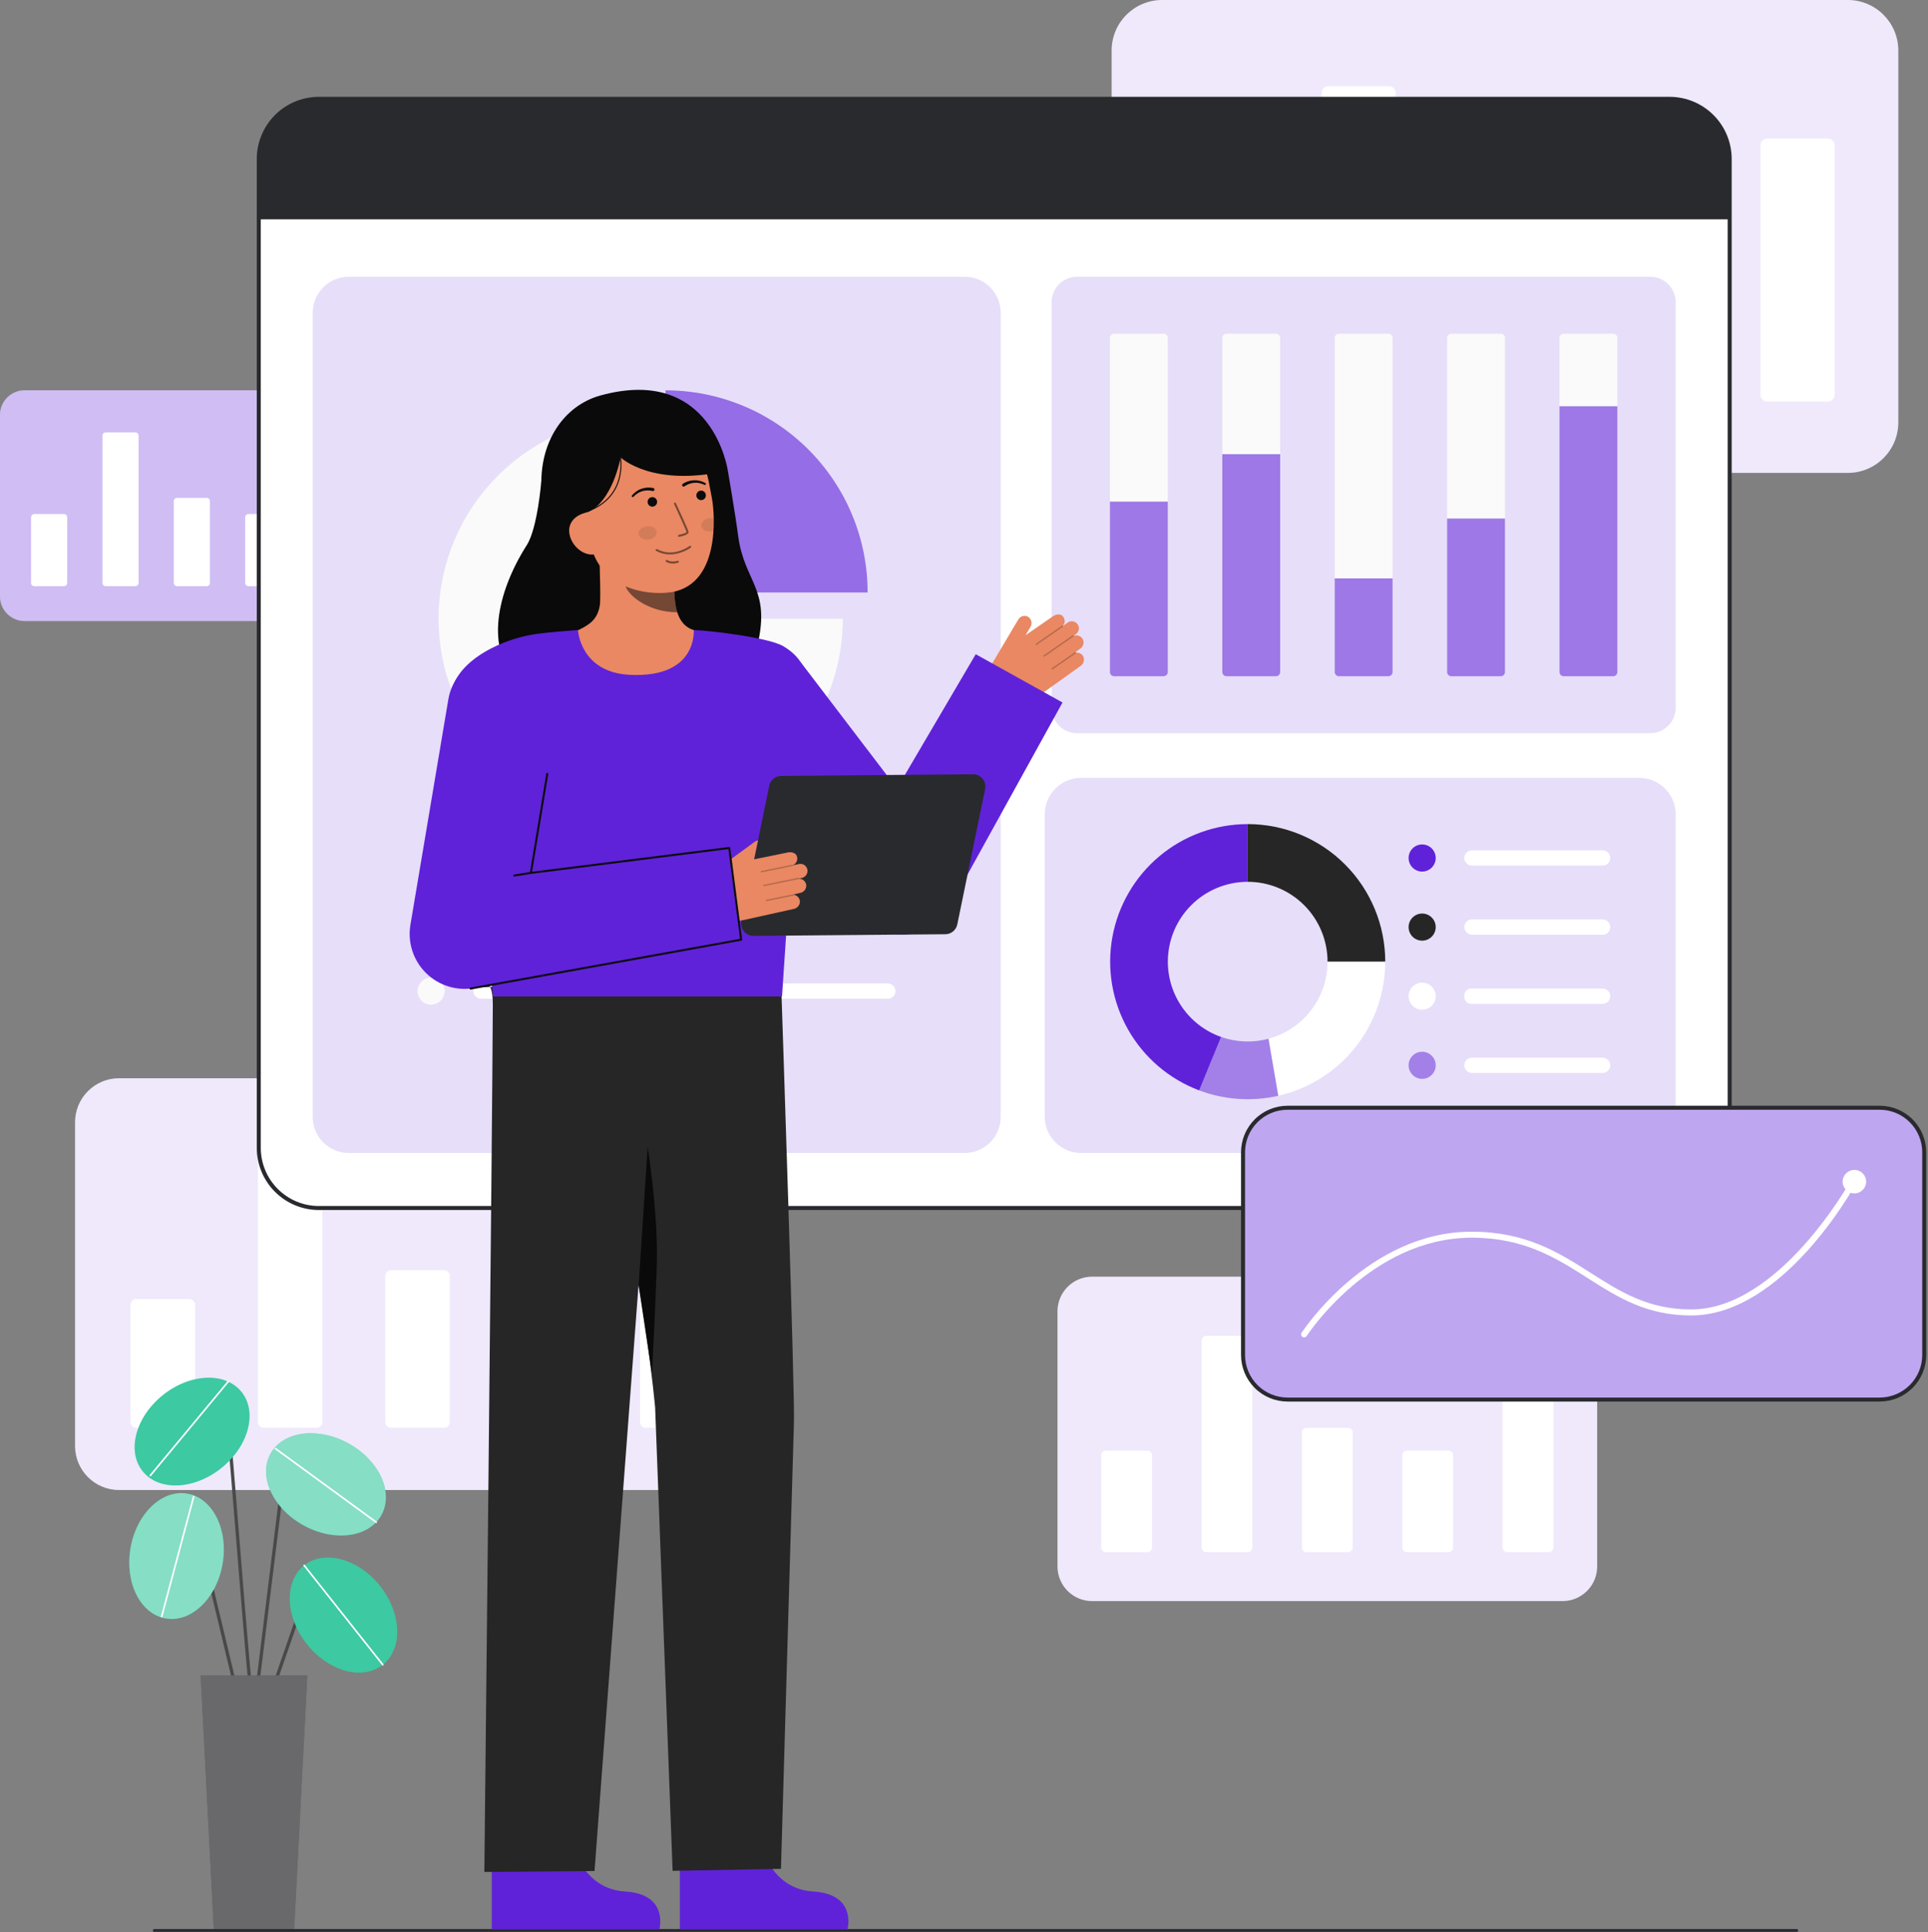 <svg width="963" height="965" viewBox="0 0 963 965" fill="none" xmlns="http://www.w3.org/2000/svg">
<rect x="0" y="0" width="963" height="965" fill="#808080" stroke="none"/>
<g clip-path="url(#clip0_1_1195)">
<path d="M780.434 637.627H545.512C535.948 637.627 528.194 645.381 528.194 654.945V782.344C528.194 791.908 535.948 799.662 545.512 799.662H780.434C789.998 799.662 797.752 791.908 797.752 782.344V654.945C797.752 645.381 789.998 637.627 780.434 637.627Z" fill="white"/>
<path opacity="0.1" d="M780.434 637.627H545.512C535.948 637.627 528.194 645.381 528.194 654.945V782.344C528.194 791.908 535.948 799.662 545.512 799.662H780.434C789.998 799.662 797.752 791.908 797.752 782.344V654.945C797.752 645.381 789.998 637.627 780.434 637.627Z" fill="#5F22D9"/>
<path d="M723.501 724.509H702.7C701.434 724.509 700.407 725.536 700.407 726.802V772.908C700.407 774.174 701.434 775.201 702.7 775.201H723.501C724.767 775.201 725.794 774.174 725.794 772.908V726.802C725.794 725.536 724.767 724.509 723.501 724.509Z" fill="white"/>
<path d="M773.628 685.085H752.827C751.561 685.085 750.534 686.112 750.534 687.378V772.908C750.534 774.174 751.561 775.201 752.827 775.201H773.628C774.894 775.201 775.921 774.174 775.921 772.908V687.378C775.921 686.112 774.894 685.085 773.628 685.085Z" fill="white"/>
<path d="M573.118 724.509H552.317C551.051 724.509 550.024 725.536 550.024 726.802V772.908C550.024 774.174 551.051 775.201 552.317 775.201H573.118C574.384 775.201 575.411 774.174 575.411 772.908V726.802C575.411 725.536 574.384 724.509 573.118 724.509Z" fill="white"/>
<path d="M623.246 667.159H602.445C601.179 667.159 600.152 668.186 600.152 669.452V772.908C600.152 774.174 601.179 775.201 602.445 775.201H623.246C624.512 775.201 625.539 774.174 625.539 772.908V669.452C625.539 668.186 624.512 667.159 623.246 667.159Z" fill="white"/>
<path d="M673.373 713.147H652.572C651.306 713.147 650.279 714.174 650.279 715.44V772.908C650.279 774.174 651.306 775.201 652.572 775.201H673.373C674.639 775.201 675.666 774.174 675.666 772.908V715.44C675.666 714.174 674.639 713.147 673.373 713.147Z" fill="white"/>
<path d="M357.632 538.525H59.473C47.334 538.525 37.493 548.366 37.493 560.505V722.197C37.493 734.336 47.334 744.177 59.473 744.177H357.632C369.771 744.177 379.612 734.336 379.612 722.197V560.505C379.612 548.366 369.771 538.525 357.632 538.525Z" fill="white"/>
<path opacity="0.1" d="M357.632 538.525H59.473C47.334 538.525 37.493 548.366 37.493 560.505V722.197C37.493 734.336 47.334 744.177 59.473 744.177H357.632C369.771 744.177 379.612 734.336 379.612 722.197V560.505C379.612 548.366 369.771 538.525 357.632 538.525Z" fill="#5F22D9"/>
<path d="M285.374 648.795H258.973C257.366 648.795 256.063 650.098 256.063 651.705V710.222C256.063 711.829 257.366 713.132 258.973 713.132H285.374C286.981 713.132 288.284 711.829 288.284 710.222V651.705C288.284 650.098 286.981 648.795 285.374 648.795Z" fill="white"/>
<path d="M348.995 598.759H322.594C320.987 598.759 319.684 600.062 319.684 601.669V710.223C319.684 711.83 320.987 713.133 322.594 713.133H348.995C350.602 713.133 351.905 711.83 351.905 710.223V601.669C351.905 600.062 350.602 598.759 348.995 598.759Z" fill="white"/>
<path d="M94.51 648.795H68.109C66.502 648.795 65.199 650.098 65.199 651.705V710.222C65.199 711.829 66.502 713.132 68.109 713.132H94.51C96.117 713.132 97.42 711.829 97.42 710.222V651.705C97.42 650.098 96.117 648.795 94.51 648.795Z" fill="white"/>
<path d="M158.131 576.008H131.73C130.123 576.008 128.82 577.311 128.82 578.918V710.222C128.82 711.829 130.123 713.132 131.73 713.132H158.131C159.738 713.132 161.041 711.829 161.041 710.222V578.918C161.041 577.311 159.738 576.008 158.131 576.008Z" fill="white"/>
<path d="M221.753 634.374H195.352C193.745 634.374 192.442 635.677 192.442 637.284V710.222C192.442 711.829 193.745 713.132 195.352 713.132H221.753C223.36 713.132 224.663 711.829 224.663 710.222V637.284C224.663 635.677 223.36 634.374 221.753 634.374Z" fill="white"/>
<path d="M922.922 0H580.489C566.547 0 555.245 11.302 555.245 25.244V210.947C555.245 224.889 566.547 236.191 580.489 236.191H922.922C936.864 236.191 948.166 224.889 948.166 210.947V25.244C948.166 11.302 936.864 0 922.922 0Z" fill="white"/>
<path opacity="0.1" d="M922.922 0H580.489C566.547 0 555.245 11.302 555.245 25.244V210.947C555.245 224.889 566.547 236.191 580.489 236.191H922.922C936.864 236.191 948.166 224.889 948.166 210.947V25.244C948.166 11.302 936.864 0 922.922 0Z" fill="#5F22D9"/>
<path d="M839.935 126.645H809.614C807.768 126.645 806.272 128.141 806.272 129.987V197.194C806.272 199.04 807.768 200.536 809.614 200.536H839.935C841.781 200.536 843.277 199.04 843.277 197.194V129.987C843.277 128.141 841.781 126.645 839.935 126.645Z" fill="white"/>
<path d="M913.003 69.178H882.682C880.836 69.178 879.34 70.674 879.34 72.52V197.194C879.34 199.04 880.836 200.536 882.682 200.536H913.003C914.849 200.536 916.345 199.04 916.345 197.194V72.52C916.345 70.674 914.849 69.178 913.003 69.178Z" fill="white"/>
<path d="M620.729 126.645H590.408C588.562 126.645 587.066 128.141 587.066 129.987V197.194C587.066 199.04 588.562 200.536 590.408 200.536H620.729C622.575 200.536 624.071 199.04 624.071 197.194V129.987C624.071 128.141 622.575 126.645 620.729 126.645Z" fill="white"/>
<path d="M693.798 43.049H663.477C661.631 43.049 660.135 44.545 660.135 46.391V197.194C660.135 199.04 661.631 200.536 663.477 200.536H693.798C695.644 200.536 697.14 199.04 697.14 197.194V46.391C697.14 44.545 695.644 43.049 693.798 43.049Z" fill="white"/>
<path d="M766.866 110.082H736.545C734.699 110.082 733.203 111.578 733.203 113.424V197.193C733.203 199.039 734.699 200.535 736.545 200.535H766.866C768.712 200.535 770.208 199.039 770.208 197.193V113.424C770.208 111.578 768.712 110.082 766.866 110.082Z" fill="white"/>
<path d="M179.362 194.948H12.314C5.513 194.948 0 200.461 0 207.262V297.853C0 304.654 5.513 310.167 12.314 310.167H179.362C186.163 310.167 191.676 304.654 191.676 297.853V207.262C191.676 200.461 186.163 194.948 179.362 194.948Z" fill="white"/>
<path opacity="0.3" d="M179.362 194.948H12.314C5.513 194.948 0 200.461 0 207.262V297.853C0 304.654 5.513 310.167 12.314 310.167H179.362C186.163 310.167 191.676 304.654 191.676 297.853V207.262C191.676 200.461 186.163 194.948 179.362 194.948Z" fill="#5F22D9"/>
<path d="M138.879 256.728H124.087C123.187 256.728 122.457 257.458 122.457 258.358V291.144C122.457 292.044 123.187 292.774 124.087 292.774H138.879C139.779 292.774 140.509 292.044 140.509 291.144V258.358C140.509 257.458 139.779 256.728 138.879 256.728Z" fill="white"/>
<path d="M174.523 228.694H159.731C158.831 228.694 158.101 229.424 158.101 230.324V291.143C158.101 292.043 158.831 292.773 159.731 292.773H174.523C175.423 292.773 176.153 292.043 176.153 291.143V230.324C176.153 229.424 175.423 228.694 174.523 228.694Z" fill="white"/>
<path d="M31.945 256.728H17.153C16.253 256.728 15.523 257.458 15.523 258.358V291.144C15.523 292.044 16.253 292.774 17.153 292.774H31.945C32.845 292.774 33.575 292.044 33.575 291.144V258.358C33.575 257.458 32.845 256.728 31.945 256.728Z" fill="white"/>
<path d="M67.59 215.948H52.798C51.898 215.948 51.168 216.678 51.168 217.578V291.144C51.168 292.044 51.898 292.774 52.798 292.774H67.59C68.49 292.774 69.22 292.044 69.22 291.144V217.578C69.22 216.678 68.49 215.948 67.59 215.948Z" fill="white"/>
<path d="M103.234 248.648H88.442C87.542 248.648 86.812 249.378 86.812 250.278V291.143C86.812 292.043 87.542 292.773 88.442 292.773H103.234C104.134 292.773 104.864 292.043 104.864 291.143V250.278C104.864 249.378 104.134 248.648 103.234 248.648Z" fill="white"/>
<path d="M159.259 603.337L833.947 603.337C850.516 603.337 863.947 589.906 863.947 573.337L863.947 79.362C863.947 62.794 850.516 49.362 833.947 49.362L159.259 49.362C142.69 49.362 129.259 62.794 129.259 79.362L129.259 573.337C129.259 589.906 142.69 603.337 159.259 603.337Z" fill="white"/>
<path d="M128.258 573.337V79.362C128.267 71.143 131.536 63.264 137.348 57.452C143.16 51.64 151.039 48.371 159.258 48.362H833.946C842.165 48.371 850.044 51.64 855.856 57.452C861.668 63.264 864.937 71.143 864.946 79.362V573.337C864.937 581.556 861.668 589.435 855.856 595.247C850.044 601.059 842.165 604.328 833.946 604.337H159.258C151.039 604.328 143.16 601.059 137.348 595.247C131.536 589.435 128.267 581.556 128.258 573.337ZM159.258 50.362C151.569 50.371 144.198 53.429 138.762 58.866C133.325 64.302 130.267 71.674 130.258 79.362V573.337C130.267 581.026 133.325 588.397 138.762 593.833C144.198 599.27 151.569 602.328 159.258 602.337H833.946C841.635 602.329 849.006 599.27 854.443 593.834C859.879 588.397 862.938 581.026 862.946 573.337V79.362C862.937 71.673 859.879 64.302 854.442 58.866C849.006 53.429 841.635 50.371 833.946 50.362H159.258Z" fill="#292A2E"/>
<path d="M129.259 79.359V109.546H863.943V79.359C863.943 71.403 860.782 63.772 855.156 58.146C849.53 52.52 841.899 49.359 833.943 49.359H159.259C151.303 49.359 143.672 52.52 138.046 58.146C132.42 63.772 129.259 71.403 129.259 79.359Z" fill="#292A2E"/>
<path d="M824.25 138.231H537.982C530.955 138.231 525.259 143.927 525.259 150.954V353.462C525.259 360.489 530.955 366.185 537.982 366.185H824.25C831.277 366.185 836.973 360.489 836.973 353.462V150.954C836.973 143.927 831.277 138.231 824.25 138.231Z" fill="white"/>
<path opacity="0.15" d="M824.25 138.231H537.982C530.955 138.231 525.259 143.927 525.259 150.954V353.462C525.259 360.489 530.955 366.185 537.982 366.185H824.25C831.277 366.185 836.973 360.489 836.973 353.462V150.954C836.973 143.927 831.277 138.231 824.25 138.231Z" fill="#5F22D9"/>
<path d="M581.21 166.676H556.469C555.32 166.676 554.388 167.608 554.388 168.757V335.659C554.388 336.808 555.32 337.74 556.469 337.74H581.21C582.359 337.74 583.291 336.808 583.291 335.659V168.757C583.291 167.608 582.359 166.676 581.21 166.676Z" fill="#FAFAFA"/>
<path opacity="0.6" d="M554.388 250.529H583.288V335.659C583.288 336.211 583.069 336.74 582.678 337.13C582.288 337.521 581.759 337.74 581.207 337.74H556.469C555.917 337.74 555.388 337.521 554.997 337.13C554.607 336.74 554.388 336.211 554.388 335.659V250.529Z" fill="#5F22D9"/>
<path d="M637.348 166.676H612.607C611.458 166.676 610.526 167.608 610.526 168.757V335.659C610.526 336.808 611.458 337.74 612.607 337.74H637.348C638.497 337.74 639.429 336.808 639.429 335.659V168.757C639.429 167.608 638.497 166.676 637.348 166.676Z" fill="#FAFAFA"/>
<path opacity="0.6" d="M610.526 226.82H639.426V335.658C639.426 336.21 639.207 336.739 638.816 337.129C638.426 337.52 637.897 337.739 637.345 337.739H612.607C612.055 337.739 611.526 337.52 611.135 337.129C610.745 336.739 610.526 336.21 610.526 335.658V226.82Z" fill="#5F22D9"/>
<path d="M805.763 166.676H781.022C779.873 166.676 778.941 167.608 778.941 168.757V335.659C778.941 336.808 779.873 337.74 781.022 337.74H805.763C806.912 337.74 807.844 336.808 807.844 335.659V168.757C807.844 167.608 806.912 166.676 805.763 166.676Z" fill="#FAFAFA"/>
<path opacity="0.6" d="M778.941 202.9H807.841V335.66C807.841 336.212 807.622 336.741 807.232 337.132C806.841 337.522 806.312 337.741 805.76 337.741H781.023C780.471 337.741 779.942 337.522 779.552 337.132C779.161 336.741 778.942 336.212 778.942 335.66V202.9H778.941Z" fill="#5F22D9"/>
<path d="M693.487 166.676H668.746C667.597 166.676 666.665 167.608 666.665 168.757V335.659C666.665 336.808 667.597 337.74 668.746 337.74H693.487C694.636 337.74 695.568 336.808 695.568 335.659V168.757C695.568 167.608 694.636 166.676 693.487 166.676Z" fill="#FAFAFA"/>
<path opacity="0.6" d="M666.665 288.876H695.565V335.659C695.565 336.211 695.346 336.74 694.956 337.13C694.565 337.521 694.036 337.74 693.484 337.74H668.746C668.194 337.74 667.665 337.521 667.275 337.13C666.884 336.74 666.665 336.211 666.665 335.659V288.876Z" fill="#5F22D9"/>
<path d="M749.625 166.676H724.884C723.735 166.676 722.803 167.608 722.803 168.757V335.659C722.803 336.808 723.735 337.74 724.884 337.74H749.625C750.774 337.74 751.706 336.808 751.706 335.659V168.757C751.706 167.608 750.774 166.676 749.625 166.676Z" fill="#FAFAFA"/>
<path opacity="0.6" d="M722.8 258.984H751.7V335.658C751.7 336.21 751.481 336.739 751.091 337.129C750.7 337.52 750.171 337.739 749.619 337.739H724.884C724.611 337.739 724.34 337.685 724.088 337.581C723.835 337.476 723.606 337.323 723.413 337.129C723.219 336.936 723.066 336.707 722.961 336.454C722.857 336.202 722.803 335.931 722.803 335.658V258.984H722.8Z" fill="#5F22D9"/>
<path opacity="0.15" d="M818.76 388.498H540.028C529.969 388.498 521.815 396.652 521.815 406.711V557.642C521.815 567.701 529.969 575.855 540.028 575.855H818.76C828.819 575.855 836.973 567.701 836.973 557.642V406.711C836.973 396.652 828.819 388.498 818.76 388.498Z" fill="#5F22D9"/>
<path d="M710.338 435.297C714.077 435.297 717.108 432.266 717.108 428.527C717.108 424.788 714.077 421.757 710.338 421.757C706.599 421.757 703.568 424.788 703.568 428.527C703.568 432.266 706.599 435.297 710.338 435.297Z" fill="#5F22D9"/>
<path d="M710.338 469.808C714.077 469.808 717.108 466.777 717.108 463.038C717.108 459.299 714.077 456.268 710.338 456.268C706.599 456.268 703.568 459.299 703.568 463.038C703.568 466.777 706.599 469.808 710.338 469.808Z" fill="#262626"/>
<path d="M710.338 504.32C714.077 504.32 717.108 501.289 717.108 497.55C717.108 493.811 714.077 490.78 710.338 490.78C706.599 490.78 703.568 493.811 703.568 497.55C703.568 501.289 706.599 504.32 710.338 504.32Z" fill="white"/>
<path opacity="0.5" d="M710.338 538.831C714.077 538.831 717.108 535.8 717.108 532.061C717.108 528.322 714.077 525.291 710.338 525.291C706.599 525.291 703.568 528.322 703.568 532.061C703.568 535.8 706.599 538.831 710.338 538.831Z" fill="#5F22D9"/>
<path d="M804.289 428.524C804.289 429.54 803.886 430.514 803.167 431.232C802.449 431.95 801.475 432.354 800.459 432.354H735.385C734.48 432.371 733.596 432.076 732.882 431.519C732.169 430.962 731.668 430.176 731.464 429.294C731.35 428.737 731.362 428.161 731.498 427.609C731.635 427.057 731.892 426.543 732.252 426.102C732.611 425.662 733.064 425.307 733.578 425.064C734.092 424.82 734.653 424.694 735.222 424.694H800.459C800.962 424.694 801.46 424.793 801.925 424.985C802.39 425.178 802.812 425.46 803.168 425.815C803.523 426.171 803.805 426.593 803.998 427.058C804.19 427.523 804.289 428.021 804.289 428.524Z" fill="white"/>
<path d="M804.289 463.037C804.289 464.053 803.886 465.027 803.167 465.745C802.449 466.463 801.475 466.867 800.459 466.867H735.424C734.893 466.875 734.366 466.776 733.873 466.577C733.381 466.377 732.934 466.081 732.558 465.706C732.182 465.33 731.885 464.883 731.685 464.391C731.485 463.899 731.386 463.372 731.393 462.841C731.444 461.86 731.87 460.936 732.583 460.26C733.295 459.584 734.24 459.208 735.222 459.208H800.459C800.962 459.208 801.46 459.307 801.925 459.499C802.389 459.692 802.812 459.974 803.167 460.329C803.523 460.685 803.805 461.107 803.997 461.571C804.19 462.036 804.289 462.534 804.289 463.037Z" fill="white"/>
<path d="M804.289 497.55C804.289 498.566 803.886 499.54 803.167 500.258C802.449 500.976 801.475 501.38 800.459 501.38H734.827C733.915 501.38 733.04 501.018 732.395 500.372C731.749 499.727 731.387 498.852 731.387 497.94V497.161C731.387 496.249 731.749 495.374 732.395 494.729C733.04 494.083 733.915 493.721 734.827 493.721H800.459C800.962 493.721 801.46 493.82 801.925 494.012C802.389 494.205 802.812 494.487 803.167 494.842C803.523 495.198 803.805 495.62 803.997 496.084C804.19 496.549 804.289 497.047 804.289 497.55Z" fill="white"/>
<path d="M804.289 532.063C804.289 533.079 803.886 534.053 803.167 534.771C802.449 535.49 801.475 535.893 800.459 535.893H735.4C734.493 535.91 733.608 535.616 732.892 535.06C732.176 534.504 731.672 533.719 731.464 532.836C731.35 532.279 731.362 531.704 731.498 531.152C731.634 530.6 731.891 530.085 732.251 529.645C732.61 529.204 733.063 528.85 733.577 528.606C734.09 528.362 734.652 528.236 735.22 528.236H800.457C800.96 528.236 801.458 528.334 801.923 528.526C802.388 528.719 802.81 529 803.166 529.356C803.522 529.711 803.804 530.133 803.997 530.598C804.189 531.062 804.289 531.56 804.289 532.063Z" fill="white"/>
<path d="M583.312 480.294C583.314 488.547 585.874 496.595 590.641 503.332C595.408 510.069 602.146 515.161 609.928 517.909L598.984 544.6C583.932 538.928 571.348 528.154 563.423 514.157C555.499 500.159 552.736 483.825 555.618 468C558.499 452.175 566.841 437.863 579.19 427.556C591.54 417.25 607.114 411.603 623.199 411.6V440.414C612.621 440.414 602.477 444.615 594.997 452.094C587.517 459.573 583.314 469.716 583.312 480.294Z" fill="#5F22D9"/>
<path d="M691.9 480.294H663.085C663.085 469.716 658.883 459.571 651.403 452.091C643.923 444.611 633.778 440.408 623.2 440.408V411.594C641.42 411.594 658.895 418.832 671.778 431.716C684.662 444.6 691.9 462.074 691.9 480.294Z" fill="#262626"/>
<path d="M691.9 480.294C691.898 495.861 686.612 510.966 676.906 523.136C667.201 535.307 653.651 543.822 638.475 547.288L633.594 518.806C642.058 516.519 649.534 511.507 654.864 504.546C660.195 497.585 663.085 489.062 663.086 480.294H691.9Z" fill="white"/>
<path opacity="0.5" d="M638.474 547.288C625.33 550.266 611.602 549.33 598.984 544.597L609.928 517.909C617.546 520.583 625.794 520.897 633.593 518.809L638.474 547.288Z" fill="#5F22D9"/>
<path opacity="0.15" d="M481.824 138.231H174.195C164.254 138.231 156.195 146.29 156.195 156.231V557.855C156.195 567.796 164.254 575.855 174.195 575.855H481.824C491.765 575.855 499.824 567.796 499.824 557.855V156.231C499.824 146.29 491.765 138.231 481.824 138.231Z" fill="#5F22D9"/>
<path d="M420.981 309.027C420.981 328.996 415.06 348.517 403.966 365.12C392.872 381.724 377.103 394.665 358.654 402.307C340.205 409.949 319.905 411.949 300.319 408.053C280.734 404.157 262.744 394.542 248.623 380.421C234.503 366.301 224.887 348.311 220.991 328.726C217.095 309.14 219.095 288.84 226.736 270.391C234.378 251.942 247.319 236.173 263.923 225.079C280.526 213.985 300.047 208.063 320.016 208.063V309.027H420.981Z" fill="#FAFAFA"/>
<path opacity="0.6" d="M433.36 295.912H332.4V194.948C359.177 194.949 384.856 205.587 403.79 224.521C422.723 243.455 433.36 269.135 433.36 295.912Z" fill="#5F22D9"/>
<path opacity="0.6" d="M215.322 467.267C219.061 467.267 222.092 464.236 222.092 460.497C222.092 456.758 219.061 453.727 215.322 453.727C211.583 453.727 208.552 456.758 208.552 460.497C208.552 464.236 211.583 467.267 215.322 467.267Z" fill="#5F22D9"/>
<path d="M215.322 501.779C219.061 501.779 222.092 498.748 222.092 495.009C222.092 491.27 219.061 488.239 215.322 488.239C211.583 488.239 208.552 491.27 208.552 495.009C208.552 498.748 211.583 501.779 215.322 501.779Z" fill="#FAFAFA"/>
<path opacity="0.6" d="M447.272 460.5C447.272 461.516 446.868 462.49 446.15 463.208C445.432 463.926 444.458 464.33 443.442 464.33H240.369C239.463 464.347 238.58 464.052 237.866 463.494C237.152 462.937 236.651 462.151 236.447 461.269C236.334 460.712 236.345 460.136 236.482 459.584C236.618 459.032 236.876 458.518 237.235 458.077C237.595 457.637 238.048 457.282 238.562 457.039C239.076 456.795 239.637 456.669 240.206 456.669H443.442C443.945 456.669 444.443 456.768 444.908 456.961C445.373 457.153 445.795 457.435 446.151 457.791C446.506 458.147 446.788 458.569 446.981 459.034C447.173 459.499 447.272 459.997 447.272 460.5Z" fill="#5F22D9"/>
<path d="M447.272 495.008C447.272 496.024 446.868 496.998 446.15 497.716C445.432 498.435 444.458 498.838 443.442 498.838H240.408C239.877 498.846 239.349 498.747 238.857 498.548C238.365 498.348 237.917 498.052 237.541 497.677C237.165 497.302 236.869 496.855 236.668 496.363C236.468 495.87 236.369 495.343 236.376 494.812C236.427 493.831 236.853 492.907 237.566 492.231C238.279 491.555 239.224 491.178 240.206 491.178H443.442C443.945 491.178 444.443 491.277 444.908 491.47C445.372 491.662 445.795 491.944 446.15 492.3C446.506 492.655 446.788 493.078 446.98 493.542C447.173 494.007 447.272 494.505 447.272 495.008Z" fill="white"/>
<path d="M126.855 857.059C126.747 857.059 126.64 857.038 126.54 856.997C126.441 856.955 126.35 856.895 126.274 856.818C125.115 855.66 123.228 834.411 118.143 771.144C116.062 745.256 114.096 720.804 112.662 705.944C112.562 704.883 112.148 704.759 112.013 704.719C110.05 704.127 104.079 708.835 100.746 712.958C100.678 713.042 100.594 713.112 100.499 713.163C100.405 713.215 100.301 713.247 100.193 713.259C100.086 713.27 99.977 713.26 99.874 713.23C99.77 713.199 99.674 713.148 99.59 713.081C99.505 713.013 99.436 712.929 99.384 712.834C99.332 712.739 99.3 712.635 99.289 712.528C99.277 712.42 99.287 712.312 99.318 712.208C99.348 712.105 99.399 712.008 99.467 711.924C101.667 709.198 108.856 702.052 112.486 703.144C113.032 703.331 113.503 703.689 113.829 704.165C114.156 704.641 114.321 705.209 114.299 705.786C115.734 720.659 117.699 745.118 119.782 771.012C122.872 809.458 126.372 853.012 127.523 855.757C127.61 855.88 127.662 856.025 127.673 856.175C127.684 856.325 127.653 856.476 127.584 856.61C127.515 856.744 127.411 856.857 127.282 856.936C127.154 857.015 127.006 857.057 126.855 857.057V857.059Z" fill="#494949"/>
<path d="M110.552 733.213C124.193 722.279 128.714 705.261 120.65 695.201C112.587 685.141 94.992 685.85 81.351 696.784C67.711 707.718 63.19 724.737 71.253 734.797C79.317 744.856 96.912 744.147 110.552 733.213Z" fill="#0CBC8B"/>
<path opacity="0.2" d="M110.552 733.213C124.193 722.279 128.714 705.261 120.65 695.201C112.587 685.141 94.992 685.85 81.351 696.784C67.711 707.718 63.19 724.737 71.253 734.797C79.317 744.856 96.912 744.147 110.552 733.213Z" fill="white"/>
<path d="M75.075 737.354C74.997 737.354 74.921 737.332 74.855 737.29C74.789 737.248 74.737 737.188 74.704 737.118C74.671 737.047 74.658 736.969 74.668 736.891C74.678 736.814 74.709 736.741 74.759 736.681L113.634 689.801C113.704 689.717 113.804 689.664 113.912 689.654C114.021 689.644 114.129 689.677 114.213 689.747C114.297 689.817 114.35 689.917 114.36 690.025C114.37 690.134 114.337 690.242 114.267 690.326L75.392 737.206C75.353 737.253 75.305 737.29 75.25 737.316C75.195 737.341 75.135 737.354 75.075 737.354Z" fill="white"/>
<path d="M135.334 847.009C135.203 847.009 135.074 846.977 134.958 846.917C134.841 846.857 134.741 846.77 134.665 846.663C134.589 846.556 134.54 846.432 134.521 846.303C134.503 846.173 134.515 846.041 134.558 845.917L149.158 803.922C149.587 802.688 150.32 801.581 151.288 800.703C152.256 799.825 153.429 799.205 154.7 798.898C155.97 798.592 157.297 798.609 158.559 798.948C159.821 799.288 160.978 799.938 161.923 800.841L169.643 808.216C169.796 808.368 169.883 808.573 169.886 808.789C169.889 809.004 169.807 809.212 169.658 809.368C169.509 809.523 169.305 809.614 169.09 809.621C168.875 809.628 168.665 809.55 168.507 809.404L160.787 802.03C160.041 801.317 159.128 800.803 158.132 800.535C157.135 800.267 156.088 800.253 155.085 800.495C154.082 800.737 153.156 801.227 152.391 801.921C151.627 802.614 151.049 803.487 150.71 804.462L136.11 846.462C136.053 846.622 135.948 846.761 135.809 846.859C135.67 846.957 135.504 847.009 135.334 847.009Z" fill="#494949"/>
<path d="M191.211 831.465C201.32 823.463 200.719 805.865 189.869 792.157C179.019 778.449 162.028 773.824 151.919 781.825C141.81 789.827 142.411 807.426 153.261 821.133C164.111 834.841 181.102 839.467 191.211 831.465Z" fill="#0CBC8B"/>
<path d="M120.221 854.381C120.036 854.381 119.857 854.319 119.712 854.204C119.566 854.09 119.464 853.93 119.421 853.75L94.921 751.288C94.754 750.589 94.397 749.95 93.891 749.441C93.384 748.932 92.746 748.573 92.049 748.402C91.351 748.232 90.619 748.258 89.935 748.476C89.251 748.695 88.64 749.098 88.17 749.641L80.616 758.37C80.546 758.455 80.461 758.525 80.363 758.577C80.266 758.628 80.16 758.659 80.05 758.669C79.941 758.678 79.831 758.666 79.726 758.632C79.622 758.598 79.525 758.543 79.442 758.471C79.359 758.4 79.291 758.312 79.242 758.213C79.194 758.115 79.165 758.007 79.159 757.898C79.153 757.788 79.168 757.678 79.205 757.575C79.242 757.471 79.299 757.376 79.373 757.295L86.927 748.565C87.595 747.793 88.463 747.221 89.435 746.911C90.408 746.601 91.447 746.564 92.438 746.806C93.43 747.048 94.335 747.559 95.055 748.282C95.776 749.006 96.282 749.913 96.52 750.906L121.02 853.368C121.045 853.473 121.049 853.582 121.032 853.688C121.015 853.795 120.978 853.897 120.921 853.989C120.865 854.081 120.791 854.161 120.703 854.224C120.616 854.288 120.517 854.333 120.412 854.358C120.35 854.373 120.285 854.381 120.221 854.381Z" fill="#494949"/>
<path d="M111.179 781.137C114.158 763.911 106.274 748.165 93.57 745.968C80.866 743.772 68.153 755.955 65.174 773.182C62.195 790.408 70.079 806.154 82.783 808.351C95.487 810.547 108.2 798.364 111.179 781.137Z" fill="#0CBC8B"/>
<path d="M126.856 857.059C126.823 857.059 126.789 857.057 126.756 857.053C126.54 857.026 126.343 856.915 126.209 856.743C126.074 856.571 126.014 856.353 126.04 856.137L141.688 729.086C141.858 727.702 142.425 726.397 143.319 725.327C144.214 724.257 145.398 723.468 146.731 723.056C148.063 722.643 149.485 722.624 150.828 723.001C152.171 723.377 153.376 724.134 154.299 725.179L172.185 745.436C172.257 745.517 172.311 745.611 172.346 745.713C172.382 745.815 172.396 745.923 172.39 746.031C172.383 746.139 172.355 746.244 172.308 746.341C172.26 746.438 172.194 746.525 172.113 746.597C172.033 746.668 171.938 746.723 171.836 746.758C171.734 746.793 171.626 746.808 171.518 746.801C171.411 746.794 171.305 746.767 171.208 746.719C171.111 746.672 171.025 746.606 170.953 746.525L153.067 726.268C152.354 725.46 151.422 724.876 150.385 724.584C149.347 724.293 148.247 724.308 147.218 724.627C146.189 724.945 145.273 725.555 144.582 726.381C143.89 727.208 143.452 728.216 143.32 729.286L127.671 856.337C127.647 856.536 127.55 856.719 127.4 856.852C127.25 856.985 127.057 857.059 126.856 857.059Z" fill="#494949"/>
<path d="M190.527 756.694C196.768 745.412 189.425 729.407 174.128 720.945C158.83 712.483 141.37 714.769 135.13 726.051C128.889 737.332 136.232 753.338 151.529 761.799C166.827 770.261 184.287 767.975 190.527 756.694Z" fill="#0CBC8B"/>
<path opacity="0.2" d="M191.211 831.465C201.32 823.463 200.719 805.865 189.869 792.157C179.019 778.449 162.028 773.824 151.919 781.825C141.81 789.827 142.411 807.426 153.261 821.133C164.111 834.841 181.102 839.467 191.211 831.465Z" fill="white"/>
<path opacity="0.5" d="M111.179 781.137C114.158 763.911 106.274 748.165 93.57 745.968C80.866 743.772 68.153 755.955 65.174 773.182C62.195 790.408 70.079 806.154 82.783 808.351C95.487 810.547 108.2 798.364 111.179 781.137Z" fill="white"/>
<path opacity="0.5" d="M190.527 756.694C196.768 745.412 189.425 729.407 174.128 720.945C158.83 712.483 141.37 714.769 135.13 726.051C128.889 737.332 136.232 753.338 151.529 761.799C166.827 770.261 184.287 767.975 190.527 756.694Z" fill="white"/>
<path d="M146.87 964.861H106.84L100.207 836.786H153.503L146.87 964.861Z" fill="#292A2E"/>
<path opacity="0.3" d="M146.87 964.861H106.84L100.207 836.786H153.503L146.87 964.861Z" fill="white"/>
<path d="M191.215 831.873C191.153 831.873 191.091 831.859 191.035 831.832C190.979 831.805 190.93 831.766 190.892 831.717L151.6 782.078C151.566 782.036 151.542 781.987 151.527 781.935C151.512 781.883 151.507 781.829 151.514 781.775C151.52 781.722 151.536 781.67 151.563 781.623C151.589 781.576 151.624 781.534 151.667 781.5C151.709 781.467 151.757 781.442 151.809 781.427C151.861 781.412 151.915 781.408 151.969 781.414C152.023 781.42 152.075 781.437 152.122 781.463C152.169 781.489 152.21 781.525 152.244 781.567L191.537 831.207C191.604 831.292 191.635 831.401 191.622 831.51C191.61 831.618 191.554 831.716 191.469 831.784C191.397 831.842 191.307 831.873 191.215 831.873Z" fill="white"/>
<path d="M187.915 760.671C187.828 760.671 187.743 760.643 187.673 760.592L137.393 723.878C137.348 723.847 137.309 723.807 137.279 723.761C137.25 723.714 137.23 723.663 137.221 723.609C137.211 723.554 137.213 723.499 137.226 723.445C137.238 723.392 137.261 723.341 137.294 723.297C137.326 723.253 137.367 723.215 137.414 723.187C137.461 723.159 137.513 723.14 137.568 723.132C137.622 723.125 137.678 723.128 137.731 723.142C137.784 723.156 137.834 723.18 137.877 723.214L188.158 759.928C188.228 759.979 188.28 760.051 188.307 760.134C188.334 760.216 188.333 760.305 188.306 760.388C188.279 760.47 188.227 760.542 188.157 760.593C188.086 760.644 188.002 760.671 187.915 760.671Z" fill="white"/>
<path d="M80.744 807.813C80.708 807.813 80.672 807.808 80.637 807.799C80.532 807.771 80.443 807.702 80.389 807.609C80.334 807.515 80.319 807.404 80.346 807.299L96.352 747.329C96.381 747.225 96.45 747.136 96.543 747.082C96.636 747.028 96.747 747.012 96.852 747.038C96.957 747.066 97.046 747.134 97.101 747.228C97.155 747.322 97.171 747.433 97.143 747.538L81.14 807.508C81.117 807.595 81.066 807.673 80.994 807.728C80.922 807.783 80.834 807.813 80.744 807.813Z" fill="white"/>
<path d="M897.468 964.861H77.049C76.863 964.861 76.685 964.787 76.554 964.656C76.423 964.525 76.349 964.347 76.349 964.161C76.349 963.975 76.423 963.797 76.554 963.666C76.685 963.535 76.863 963.461 77.049 963.461H897.468C897.654 963.461 897.832 963.535 897.963 963.666C898.094 963.797 898.168 963.975 898.168 964.161C898.168 964.347 898.094 964.525 897.963 964.656C897.832 964.787 897.654 964.861 897.468 964.861Z" fill="#292A2E"/>
<path d="M285.775 919.987C285.775 919.987 290.29 943.392 312.2 944.7C334.11 946.008 329.361 963.461 329.361 963.461H245.625V921.62L285.775 919.987Z" fill="#5F22D9"/>
<path d="M239.946 493.057C239.946 493.057 246.208 486.022 246.153 501.981C245.946 561.51 241.929 934.924 241.929 934.924L296.955 934.462L330.288 490.638L239.946 493.057Z" fill="#262626"/>
<path d="M379.736 919.987C379.736 919.987 384.251 943.392 406.164 944.696C428.077 946 423.325 963.457 423.325 963.457H339.586V921.62L379.736 919.987Z" fill="#5F22D9"/>
<path d="M390.379 497.68C390.379 497.68 397.253 701.136 396.539 711.08L390.075 933.38L335.958 934.38L327.232 703.036C327.232 703.036 321.512 639.221 306.093 579.963C298.204 549.55 293.457 518.407 291.925 487.025L390.379 497.68Z" fill="#262626"/>
<path d="M318.987 641.93L323.499 572.921C323.499 572.921 328.134 601.61 328.134 626.338C328.134 638.425 325.645 686.28 325.645 686.28L318.987 641.93Z" fill="#0A0A0A"/>
<path d="M239.348 493.051L239.168 493.061C239.168 493.061 239.3 489.591 239.348 493.051Z" fill="#333333"/>
<path d="M239.574 493.051L239.394 493.061C239.394 493.061 239.524 489.591 239.574 493.051Z" fill="#333333"/>
<path d="M541.1 327.913C540.769 327.257 540.242 326.719 539.592 326.375C538.942 326.031 538.201 325.897 537.472 325.992C537.478 325.927 537.464 325.862 537.432 325.806C537.398 325.762 537.353 325.728 537.302 325.707C537.251 325.687 537.195 325.68 537.14 325.687L539.601 323.923C540.338 323.419 540.867 322.666 541.091 321.801C541.315 320.937 541.218 320.021 540.819 319.223C540.4 318.447 539.707 317.854 538.876 317.56C538.044 317.266 537.133 317.292 536.319 317.632C536.326 317.597 536.302 317.564 536.297 317.532L537.308 316.808C538 316.33 538.505 315.628 538.739 314.82C538.972 314.013 538.92 313.149 538.59 312.376C538.373 311.896 538.052 311.469 537.651 311.128C537.249 310.787 536.777 310.538 536.268 310.402C535.758 310.265 535.225 310.242 534.707 310.336C534.188 310.43 533.697 310.638 533.268 310.945L530.935 312.618C530.928 312.604 530.935 312.588 530.926 312.575C530.917 312.562 530.891 312.557 530.878 312.543C531.414 311.94 531.729 311.173 531.771 310.368C531.814 309.563 531.581 308.767 531.112 308.111C530.012 306.339 527.469 306.702 525.96 307.783L512.228 317.268L514.682 313.136C515.175 312.34 515.349 311.388 515.168 310.469C514.986 309.551 514.464 308.735 513.705 308.187C513.303 307.918 512.851 307.734 512.375 307.646C511.9 307.558 511.411 307.567 510.94 307.674C510.468 307.781 510.023 307.982 509.632 308.267C509.241 308.551 508.912 308.912 508.665 309.328L495.265 331.89C493.693 334.537 493.214 337.693 493.931 340.687C494.649 343.681 496.505 346.277 499.106 347.924C502.123 349.834 505.641 350.8 509.21 350.698C512.78 350.595 516.237 349.429 519.139 347.349L539.876 332.484C540.565 331.972 541.061 331.241 541.283 330.411C541.506 329.582 541.441 328.701 541.1 327.913Z" fill="#E98862"/>
<g opacity="0.25">
<path d="M517.346 321.991C517.396 322.061 517.472 322.108 517.556 322.122C517.641 322.136 517.728 322.117 517.798 322.068L530.846 313.031C530.881 313.006 530.912 312.975 530.935 312.939C530.958 312.903 530.974 312.862 530.982 312.82C530.99 312.777 530.989 312.734 530.98 312.692C530.971 312.649 530.954 312.609 530.929 312.574C530.904 312.539 530.873 312.508 530.837 312.485C530.801 312.462 530.76 312.446 530.718 312.438C530.675 312.43 530.632 312.431 530.59 312.44C530.547 312.449 530.507 312.466 530.472 312.491L517.424 321.528C517.353 321.578 517.304 321.654 517.288 321.739C517.273 321.825 517.292 321.913 517.341 321.985L517.346 321.991Z" fill="#0C0C0C"/>
</g>
<g opacity="0.25">
<path d="M521.173 327.856C521.223 327.925 521.299 327.972 521.383 327.986C521.468 328.001 521.555 327.981 521.625 327.932L536.187 317.847C536.258 317.797 536.307 317.721 536.322 317.635C536.338 317.55 536.319 317.462 536.269 317.39C536.218 317.321 536.142 317.274 536.057 317.258C535.972 317.243 535.884 317.26 535.812 317.307L521.251 327.392C521.179 327.442 521.131 327.518 521.115 327.604C521.099 327.69 521.119 327.778 521.168 327.85L521.173 327.856Z" fill="#0C0C0C"/>
</g>
<g opacity="0.25">
<path d="M525.281 334.231C525.331 334.3 525.407 334.347 525.491 334.362C525.576 334.376 525.662 334.357 525.733 334.308L537.349 326.263C537.421 326.213 537.47 326.137 537.485 326.052C537.501 325.966 537.482 325.878 537.432 325.806C537.382 325.734 537.306 325.685 537.221 325.67C537.135 325.654 537.047 325.673 536.975 325.723L525.359 333.768C525.288 333.818 525.239 333.894 525.223 333.979C525.208 334.065 525.227 334.153 525.276 334.225L525.281 334.231Z" fill="#0C0C0C"/>
</g>
<path d="M487.357 326.751L448 393.783L399.975 330.791L360.09 366.748L428.2 454.959L428.646 455.587C431.372 459.321 435.005 462.299 439.2 464.241C443.396 466.184 448.017 467.025 452.628 466.688C457.239 466.35 461.688 464.845 465.556 462.312C469.425 459.78 472.584 456.304 474.738 452.213L530.706 350.859L487.357 326.751Z" fill="#5F22D9"/>
<path d="M444.14 401.844C444.054 401.844 443.97 401.822 443.895 401.78C443.82 401.739 443.757 401.678 443.713 401.605C443.668 401.532 443.643 401.449 443.639 401.363C443.636 401.277 443.655 401.192 443.694 401.116L447.553 393.555C447.613 393.437 447.718 393.348 447.845 393.307C447.971 393.266 448.108 393.278 448.226 393.338C448.344 393.398 448.433 393.503 448.474 393.63C448.515 393.756 448.503 393.893 448.443 394.011L444.585 401.571C444.543 401.653 444.479 401.722 444.401 401.77C444.322 401.818 444.232 401.844 444.14 401.844Z" fill="#0C0C0C"/>
<path d="M397.203 393.4L396.001 414.572L396.999 414.629L398.201 393.457L397.203 393.4Z" fill="#0C0C0C"/>
<path d="M270.38 240.177C270.38 240.177 268.536 263.743 263.131 272.238C247.57 296.694 242.824 324.355 257.953 339.009C273.082 353.663 370.649 355 378.426 321.78C384.973 293.817 371.654 290.649 368.672 267.48C367.323 256.998 363.533 235.009 363.533 235.009" fill="#0A0A0A"/>
<path d="M353.588 316.471C353.42 316.449 351.55 347.462 315.522 344.759C290.58 342.89 281.686 316.427 281.115 316.427C283.804 315.856 288.333 315.027 289.527 314.387C293.454 312.277 298.314 310.081 299.58 302.454C300.31 298.054 299.072 275.568 299.453 271.12L337.739 279.666C337.204 289.059 333.46 310.836 346.583 314.691C348.767 315.328 351.119 315.914 353.588 316.471Z" fill="#E98862"/>
<path opacity="0.52" d="M338.276 305.791C337.676 303.858 337.29 301.866 337.124 299.849C336.703 295.247 336.787 290.612 337.374 286.028C329.592 284.977 322.261 281.765 316.214 276.757C315.503 279.383 311.593 290.857 312.676 293.35C314.722 298.067 324.338 305.791 338.276 305.791Z" fill="#0C0C0C"/>
<path d="M333.2 296.03C318.09 297.315 298.63 291.052 294.818 270.905L291.377 252.726C287.564 232.579 295.055 214.244 314.025 210.654C332.994 207.064 350.264 220.713 354.077 240.86L355.6 248.908C357.064 256.638 360.162 293.736 333.2 296.03Z" fill="#E98862"/>
<path d="M350.194 249.785C351.507 249.785 352.572 248.72 352.572 247.407C352.572 246.094 351.507 245.029 350.194 245.029C348.881 245.029 347.816 246.094 347.816 247.407C347.816 248.72 348.881 249.785 350.194 249.785Z" fill="#0C0C0C"/>
<path d="M325.833 253.04C327.146 253.04 328.211 251.975 328.211 250.662C328.211 249.349 327.146 248.284 325.833 248.284C324.52 248.284 323.455 249.349 323.455 250.662C323.455 251.975 324.52 253.04 325.833 253.04Z" fill="#0C0C0C"/>
<path opacity="0.52" d="M339.2 268.1L339.237 268.094C340.005 267.943 340.765 267.75 341.512 267.515C342.627 267.156 344.088 266.563 343.898 265.555C343.681 264.407 338.192 252.616 337.567 251.276C337.54 251.217 337.502 251.165 337.455 251.121C337.408 251.077 337.353 251.043 337.293 251.021C337.232 250.999 337.168 250.989 337.104 250.991C337.04 250.994 336.977 251.009 336.918 251.036C336.86 251.063 336.808 251.102 336.764 251.149C336.721 251.197 336.687 251.252 336.666 251.313C336.644 251.373 336.634 251.438 336.637 251.502C336.641 251.566 336.656 251.629 336.684 251.687C339.025 256.709 342.794 264.963 342.94 265.736C342.815 266.095 340.963 266.775 339.056 267.136C338.931 267.158 338.819 267.228 338.745 267.331C338.67 267.434 338.639 267.562 338.658 267.688C338.677 267.813 338.744 267.927 338.845 268.004C338.947 268.08 339.074 268.115 339.2 268.099V268.1Z" fill="#0C0C0C"/>
<path opacity="0.52" d="M336.393 276.793C339.487 276.391 342.444 275.268 345.024 273.514C345.132 273.443 345.208 273.333 345.235 273.206C345.261 273.08 345.237 272.948 345.166 272.84C345.095 272.732 344.985 272.656 344.858 272.629C344.732 272.603 344.6 272.627 344.492 272.698C338.908 276.336 333.359 276.925 328.446 274.398C328.347 274.344 328.244 274.295 328.14 274.252C328.018 274.208 327.884 274.214 327.767 274.269C327.65 274.324 327.56 274.423 327.516 274.545C327.472 274.667 327.478 274.801 327.533 274.918C327.588 275.035 327.687 275.125 327.809 275.169C327.847 275.185 327.909 275.219 328 275.269C330.584 276.601 333.506 277.131 336.393 276.793Z" fill="#0C0C0C"/>
<path d="M276.2 259.061L293.206 255.944C306.084 250.732 309.979 228.438 309.979 228.438C309.979 228.438 325.622 243.685 363.531 235.013C363.531 235.013 355.931 182.145 299.925 197.513C281.866 202.47 268.905 220.668 270.52 244.989C271.653 262.038 276.2 259.061 276.2 259.061Z" fill="#0A0A0A"/>
<path d="M297.158 276.82C291.394 277.911 285.553 272.628 284.458 266.863C283.363 261.098 287.439 257.035 293.204 255.944L296.904 259.244L302.11 275.882L297.158 276.82Z" fill="#E98862"/>
<path d="M341.043 241.636C342.724 240.549 344.667 239.936 346.667 239.86C347.652 239.816 348.637 239.92 349.591 240.169C350.536 240.411 351.446 240.772 352.3 241.242C352.42 241.301 352.513 241.406 352.556 241.533C352.6 241.66 352.592 241.799 352.534 241.92C352.475 242.041 352.372 242.134 352.245 242.178C352.119 242.223 351.979 242.216 351.858 242.159L351.822 242.142C351.032 241.754 350.197 241.467 349.335 241.287C348.484 241.104 347.61 241.052 346.743 241.131C345.023 241.275 343.372 241.871 341.957 242.86L341.911 242.894C341.83 242.953 341.738 242.996 341.64 243.019C341.542 243.043 341.441 243.047 341.341 243.031C341.242 243.015 341.147 242.98 341.061 242.928C340.976 242.875 340.901 242.806 340.842 242.725C340.783 242.644 340.74 242.552 340.717 242.454C340.693 242.356 340.689 242.255 340.705 242.156C340.721 242.056 340.756 241.961 340.808 241.875C340.861 241.79 340.93 241.715 341.011 241.656L341.043 241.636Z" fill="#0C0C0C"/>
<path d="M325.877 245.206C324.201 244.795 322.446 244.835 320.79 245.323C319.953 245.562 319.156 245.927 318.428 246.404C317.69 246.884 317.015 247.456 316.419 248.104L316.392 248.131C316.299 248.224 316.173 248.278 316.041 248.28C315.909 248.283 315.781 248.234 315.684 248.144C315.588 248.054 315.53 247.93 315.523 247.798C315.516 247.666 315.561 247.537 315.648 247.437C316.275 246.69 316.993 246.025 317.787 245.458C318.586 244.881 319.467 244.427 320.401 244.113C322.294 243.462 324.327 243.332 326.288 243.737C326.487 243.78 326.661 243.9 326.771 244.071C326.882 244.241 326.92 244.449 326.877 244.648C326.834 244.847 326.714 245.021 326.543 245.131C326.373 245.242 326.165 245.28 325.966 245.237L325.935 245.229L325.877 245.206Z" fill="#0C0C0C"/>
<path opacity="0.52" d="M337.051 281.368C337.611 281.304 338.165 281.193 338.707 281.035C338.831 280.999 338.936 280.916 338.999 280.803C339.062 280.69 339.077 280.556 339.041 280.432C339.005 280.308 338.922 280.203 338.809 280.14C338.696 280.077 338.562 280.062 338.438 280.098C335.177 281.037 333.323 279.798 333.246 279.74C333.14 279.666 333.009 279.637 332.881 279.659C332.754 279.682 332.64 279.754 332.566 279.86C332.492 279.966 332.463 280.097 332.485 280.225C332.508 280.352 332.58 280.466 332.686 280.54C334.002 281.312 335.544 281.605 337.051 281.368Z" fill="#0C0C0C"/>
<path d="M293.245 255.728L293.076 255.257C314.621 247.523 309.352 226.38 309.297 226.167L309.78 226.04C309.837 226.257 315.226 247.837 293.245 255.728Z" fill="#0C0C0C"/>
<path opacity="0.1" d="M323.835 269.501C326.321 269.233 328.178 267.537 327.982 265.713C327.785 263.889 325.61 262.627 323.123 262.895C320.637 263.162 318.78 264.858 318.976 266.682C319.173 268.507 321.348 269.768 323.835 269.501Z" fill="#0C0C0C"/>
<path opacity="0.1" d="M350.243 262.6C350.443 264.422 352.619 265.682 355.107 265.418C355.537 265.371 355.961 265.28 356.372 265.146C356.512 262.978 356.543 260.892 356.502 258.959C355.814 258.779 355.099 258.728 354.393 258.811C351.905 259.074 350.049 260.77 350.243 262.6Z" fill="#0C0C0C"/>
<path d="M398.351 384.748C397.216 398.08 391.696 481.258 390.605 497.68H246.233C245.383 482.869 235.569 418.104 232.348 389.141C229.273 361.503 223.24 347.666 227.662 339.495C234.888 326.141 254.634 318.424 268.098 316.601C276.32 315.489 288.685 314.691 288.685 314.691C288.685 314.691 289.732 335.871 314.698 337.05C348.683 338.65 346.414 314.691 346.582 314.691C352.088 314.691 383.54 318.176 391.235 322.737C412.2 335.154 400.76 356.5 398.351 384.748Z" fill="#5F22D9"/>
<path d="M492.063 394.062L478.146 461.7C477.865 463.074 477.121 464.309 476.039 465.201C474.957 466.093 473.602 466.586 472.2 466.6L376.374 467.416C375.46 467.424 374.556 467.227 373.727 466.84C372.899 466.453 372.168 465.886 371.587 465.18C371.007 464.473 370.591 463.646 370.372 462.759C370.152 461.872 370.134 460.946 370.318 460.051L384.234 392.411C384.517 391.038 385.262 389.803 386.345 388.912C387.428 388.021 388.784 387.529 390.186 387.517L486.012 386.701C486.925 386.694 487.829 386.891 488.656 387.279C489.483 387.666 490.213 388.233 490.793 388.938C491.373 389.644 491.788 390.47 492.008 391.356C492.228 392.243 492.246 393.167 492.063 394.062Z" fill="#292A2E"/>
<path d="M402.707 442.107C402.758 442.998 402.486 443.877 401.94 444.582C401.394 445.288 400.612 445.772 399.737 445.947L396.787 446.597C396.84 446.614 396.887 446.644 396.926 446.685C396.964 446.725 396.992 446.774 397.007 446.827C397.014 446.89 397 446.953 396.967 447.007C397.676 447.206 398.306 447.622 398.768 448.195C399.23 448.768 399.503 449.472 399.547 450.207C399.551 451.064 399.266 451.897 398.738 452.572C398.21 453.248 397.47 453.725 396.637 453.927L371.727 459.457C370.454 459.743 369.152 459.887 367.847 459.887C364.94 459.887 362.076 459.179 359.503 457.826C356.93 456.472 354.724 454.513 353.077 452.117C351.33 449.582 350.641 446.466 351.157 443.431C351.672 440.397 353.351 437.683 355.837 435.867L377.027 420.377C377.493 420.036 378.036 419.813 378.607 419.727L376.657 429.197L377.177 429.077L377.287 429.057L393.537 425.747C395.347 425.347 397.827 426.007 398.147 428.067C398.319 428.856 398.218 429.679 397.862 430.404C397.506 431.128 396.916 431.711 396.187 432.057C396.197 432.067 396.217 432.077 396.217 432.097C396.217 432.117 396.207 432.127 396.207 432.147L399.017 431.527C399.531 431.413 400.064 431.414 400.578 431.531C401.091 431.648 401.572 431.877 401.986 432.203C402.401 432.528 402.737 432.941 402.973 433.412C403.208 433.883 403.336 434.401 403.347 434.927C403.347 435.768 403.056 436.582 402.524 437.233C401.992 437.884 401.251 438.33 400.427 438.497L399.217 438.767C399.207 438.807 399.217 438.847 399.197 438.877C400.079 438.884 400.926 439.218 401.575 439.815C402.224 440.412 402.627 441.229 402.707 442.107Z" fill="#E98862"/>
<g opacity="0.25">
<path d="M380.031 435.43C380.05 435.514 380.101 435.586 380.173 435.633C380.246 435.679 380.333 435.695 380.417 435.678L395.965 432.489C396.007 432.48 396.047 432.463 396.083 432.439C396.119 432.415 396.149 432.384 396.173 432.348C396.197 432.312 396.213 432.272 396.221 432.23C396.229 432.187 396.229 432.144 396.22 432.101C396.212 432.059 396.195 432.019 396.171 431.983C396.147 431.948 396.116 431.917 396.08 431.893C396.044 431.87 396.003 431.853 395.961 431.845C395.919 431.837 395.875 431.837 395.833 431.846L380.285 435.034C380.2 435.052 380.125 435.102 380.077 435.175C380.029 435.248 380.012 435.337 380.029 435.422L380.031 435.43Z" fill="#0C0C0C"/>
</g>
<g opacity="0.25">
<path d="M381.248 442.326C381.267 442.409 381.319 442.482 381.391 442.528C381.463 442.575 381.55 442.591 381.634 442.574L398.986 439.016C399.071 438.998 399.146 438.947 399.194 438.875C399.242 438.802 399.259 438.713 399.242 438.628C399.222 438.544 399.17 438.471 399.098 438.424C399.026 438.376 398.939 438.358 398.854 438.372L381.5 441.931C381.458 441.94 381.418 441.956 381.382 441.98C381.346 442.005 381.316 442.036 381.292 442.071C381.268 442.107 381.252 442.148 381.243 442.19C381.235 442.232 381.235 442.276 381.244 442.318L381.248 442.326Z" fill="#0C0C0C"/>
</g>
<g opacity="0.25">
<path d="M382.523 449.8C382.542 449.883 382.594 449.956 382.666 450.002C382.738 450.049 382.825 450.065 382.909 450.048L396.75 447.209C396.792 447.2 396.832 447.183 396.868 447.159C396.904 447.135 396.934 447.104 396.958 447.068C396.982 447.032 396.998 446.992 397.006 446.95C397.014 446.907 397.014 446.864 397.005 446.821C396.997 446.779 396.98 446.739 396.956 446.703C396.932 446.668 396.901 446.637 396.865 446.613C396.829 446.59 396.788 446.573 396.746 446.565C396.704 446.557 396.66 446.557 396.618 446.566L382.777 449.404C382.692 449.422 382.617 449.472 382.569 449.545C382.521 449.618 382.504 449.707 382.521 449.792L382.523 449.8Z" fill="#0C0C0C"/>
</g>
<path d="M370.185 469.313L235.04 493.736C230.823 494.194 226.558 493.669 222.578 492.202C218.598 490.735 215.012 488.365 212.102 485.28C209.192 482.194 207.036 478.476 205.804 474.417C204.571 470.359 204.296 466.07 205 461.887L223.914 349.43C224.51 345.872 225.801 342.467 227.713 339.408C229.626 336.35 232.122 333.698 235.06 331.605C237.997 329.512 241.319 328.018 244.834 327.209C248.349 326.4 251.99 326.291 255.547 326.89C259.104 327.488 262.509 328.782 265.566 330.696C268.623 332.611 271.273 335.11 273.364 338.049C275.455 340.988 276.946 344.311 277.752 347.827C278.559 351.343 278.664 354.983 278.063 358.54L265.163 435.955L364.244 423.512L370.185 469.313Z" fill="#5F22D9"/>
<path d="M235.039 494.236C234.914 494.236 234.794 494.189 234.702 494.104C234.61 494.02 234.553 493.904 234.542 493.78C234.531 493.656 234.567 493.532 234.643 493.433C234.718 493.334 234.828 493.266 234.951 493.244L369.628 468.906L363.812 424.07L265.225 436.451C265.148 436.461 265.069 436.453 264.996 436.427C264.922 436.401 264.856 436.358 264.802 436.302C264.748 436.246 264.708 436.178 264.685 436.103C264.662 436.029 264.656 435.95 264.669 435.873L272.869 386.395C272.879 386.33 272.902 386.268 272.936 386.211C272.971 386.155 273.016 386.107 273.07 386.068C273.124 386.03 273.184 386.003 273.248 385.988C273.313 385.974 273.379 385.972 273.444 385.984C273.509 385.995 273.571 386.018 273.627 386.053C273.682 386.087 273.731 386.133 273.769 386.186C273.807 386.24 273.835 386.3 273.85 386.364C273.865 386.428 273.867 386.494 273.856 386.559L265.764 435.375L364.18 423.015C364.311 422.999 364.444 423.035 364.548 423.116C364.653 423.197 364.721 423.316 364.738 423.447L370.68 469.247C370.696 469.374 370.663 469.503 370.588 469.606C370.512 469.71 370.399 469.78 370.273 469.803L235.129 494.228C235.099 494.233 235.069 494.236 235.039 494.236Z" fill="#0C0C0C"/>
<path d="M265.086 435.462L256.393 436.854L256.551 437.842L265.244 436.45L265.086 435.462Z" fill="#0C0C0C"/>
<path d="M938.875 553.252H643.121C630.836 553.252 620.877 563.211 620.877 575.496V676.761C620.877 689.046 630.836 699.005 643.121 699.005H938.875C951.16 699.005 961.119 689.046 961.119 676.761V575.496C961.119 563.211 951.16 553.252 938.875 553.252Z" fill="white"/>
<path opacity="0.4" d="M938.875 553.252H643.121C630.836 553.252 620.877 563.211 620.877 575.496V676.761C620.877 689.046 630.836 699.005 643.121 699.005H938.875C951.16 699.005 961.119 689.046 961.119 676.761V575.496C961.119 563.211 951.16 553.252 938.875 553.252Z" fill="#5F22D9"/>
<path d="M938.875 700H643.121C636.958 699.993 631.05 697.542 626.693 693.184C622.335 688.827 619.884 682.918 619.877 676.756V575.5C619.884 569.338 622.335 563.429 626.693 559.072C631.05 554.714 636.958 552.263 643.121 552.256H938.875C945.037 552.263 950.946 554.714 955.303 559.072C959.661 563.429 962.112 569.338 962.119 575.5V676.76C962.111 682.922 959.659 688.829 955.302 693.185C950.944 697.542 945.037 699.993 938.875 700ZM643.121 554.252C637.488 554.258 632.088 556.499 628.105 560.483C624.122 564.466 621.882 569.867 621.877 575.5V676.76C621.884 682.392 624.125 687.79 628.108 691.772C632.09 695.754 637.489 697.994 643.121 698H938.875C944.507 697.994 949.907 695.753 953.89 691.771C957.872 687.788 960.113 682.388 960.119 676.756V575.5C960.113 569.868 957.872 564.468 953.89 560.485C949.907 556.503 944.507 554.262 938.875 554.256L643.121 554.252Z" fill="#292A2E"/>
<path d="M651.387 667.949C651.118 667.949 650.853 667.877 650.622 667.739C650.39 667.602 650.199 667.404 650.07 667.168C649.941 666.931 649.878 666.665 649.888 666.395C649.897 666.126 649.979 665.865 650.125 665.638C650.45 665.138 683.136 615.159 735.08 615.159C762.222 615.159 778.667 625.632 794.572 635.759C809.293 645.135 823.199 653.991 844.716 653.991C888.709 653.991 924.149 590.1 924.501 589.455C924.692 589.106 925.014 588.847 925.395 588.735C925.777 588.623 926.188 588.667 926.537 588.858C926.886 589.049 927.145 589.371 927.257 589.752C927.369 590.134 927.325 590.545 927.134 590.894C925.659 593.594 890.471 656.994 844.716 656.994C822.325 656.994 808.061 647.91 792.96 638.294C777.418 628.394 761.348 618.161 735.08 618.161C684.796 618.161 652.966 666.77 652.65 667.261C652.514 667.472 652.327 667.646 652.106 667.766C651.886 667.886 651.638 667.949 651.387 667.949Z" fill="white"/>
<path d="M926.238 596.047C929.48 596.047 932.108 593.419 932.108 590.177C932.108 586.935 929.48 584.307 926.238 584.307C922.996 584.307 920.368 586.935 920.368 590.177C920.368 593.419 922.996 596.047 926.238 596.047Z" fill="white"/>
</g>
<defs>
<clipPath id="clip0_1_1195">
<rect width="962.119" height="964.861" fill="white"/>
</clipPath>
</defs>
</svg>

